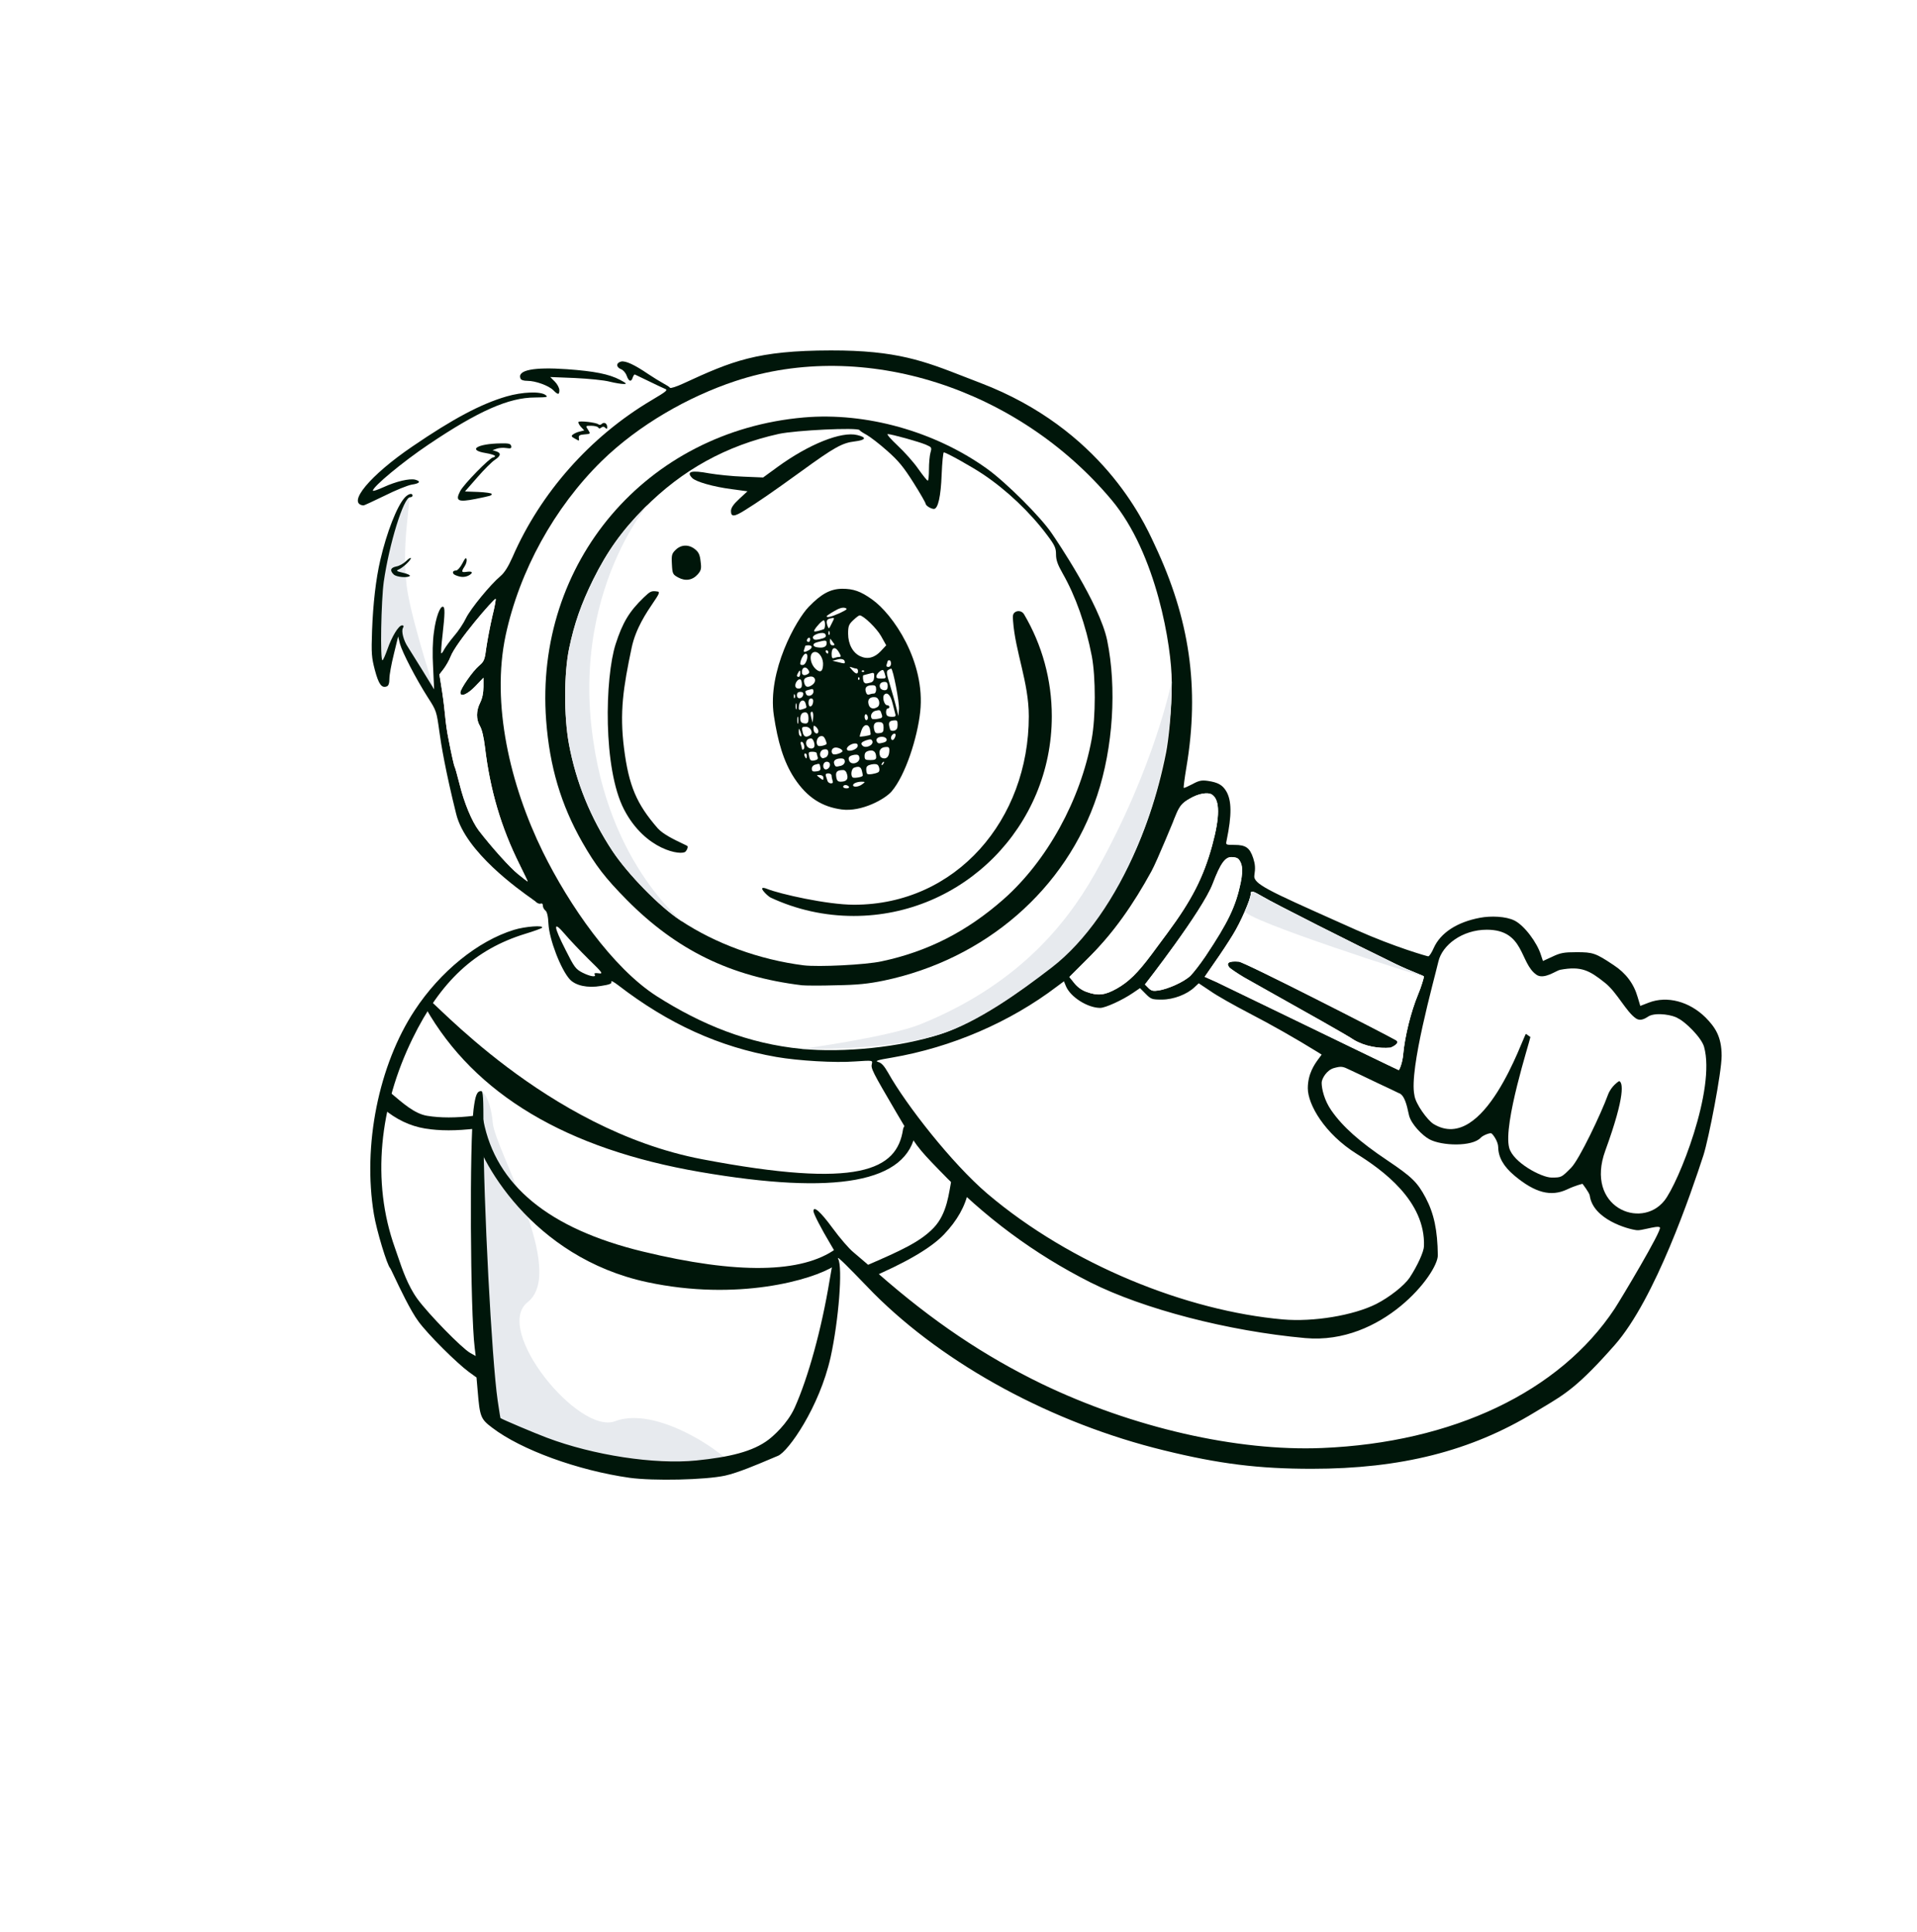 <svg width="122" height="123" viewBox="0 0 122 123" fill="none" xmlns="http://www.w3.org/2000/svg">
<rect x="0" y="0" width="122" height="123" fill="#808080" stroke="none"/>
<g clip-path="url(#clip0_2_2)">
<path d="M122 0H0V123H122V0Z" fill="white"/>
<path d="M55.636 81.094C55.636 81.094 58.349 79.807 59.361 78.912C60.374 78.017 61.633 75.793 61.633 75.793C61.633 75.793 75.463 85.864 84.481 84.427C86.559 84.096 90.608 82.704 90.866 80.25C91.571 73.551 81.817 71.839 83.948 68.442C85.248 66.368 89.288 69.455 89.288 69.455L106.046 77.765C106.046 77.765 100.257 92.152 86.207 92.729C68.925 93.438 55.636 81.094 55.636 81.094Z" fill="white"/>
<path fill-rule="evenodd" clip-rule="evenodd" d="M42.349 24.748C42.192 24.686 41.348 23.643 40.275 23.454C39.788 23.367 40.23 23.993 39.694 23.999C38.097 24.015 35.501 23.713 35.02 23.999C34.663 24.21 35.45 24.95 35.02 24.984C30.966 25.304 24.782 29.385 23.44 31.365C23.013 31.995 26.467 30.926 25.916 31.238C25.299 31.587 24.614 33.876 24.204 35.645C23.921 36.862 23.742 38.429 23.679 40.133C23.627 41.605 23.648 41.849 23.858 42.653C24.099 43.553 24.288 43.818 24.614 43.691C24.729 43.648 24.782 43.489 24.782 43.193C24.782 42.96 24.908 42.261 25.065 41.637L25.338 40.514L25.454 40.98C25.601 41.52 26.462 43.193 27.239 44.41C27.281 44.475 27.461 44.393 27.624 43.997C27.772 43.636 27.712 43.059 27.964 42.441C28.537 41.032 29.663 39.201 30.966 37.736C32.893 35.57 33.532 33.063 35.338 31.051C38.708 27.295 42.938 24.982 42.349 24.748Z" fill="white"/>
<path fill-rule="evenodd" clip-rule="evenodd" d="M25.964 31.748C25.424 32.187 24.621 35.742 24.607 35.802C24.324 37.019 24.05 41.247 24.33 42.048C24.609 42.848 25.392 39.962 25.392 39.962C25.392 39.962 26.574 43.058 27.619 43.907C27.663 43.943 26.377 40.077 25.964 37.82C25.42 34.841 26.272 31.499 25.964 31.748Z" fill="#E7EAEE"/>
<path fill-rule="evenodd" clip-rule="evenodd" d="M46.115 94.013C47.123 93.791 48.824 93.017 49.476 92.752C50.127 92.487 52.111 89.662 52.825 86.475C53.34 84.125 53.602 80.78 53.308 80.218C53.265 80.139 53.106 78.617 53.529 79.114C54.469 80.218 55.585 81.952 59.105 78.846C60.064 78 61.334 76.908 61 75.942C60.064 73.242 56.005 67.803 55.387 67.392C54.647 66.899 50.908 67.317 45.344 65.662C39.033 63.784 36.406 58.254 33.936 58.974C31.939 59.556 27.154 63.133 25.953 65.399C20.284 76.093 27.154 83.587 28.719 85.74L30.238 86.401L30.29 87.767L30.364 88.624C30.5 90.266 30.553 90.414 31.288 90.964C33.126 92.372 36.748 93.685 40.025 94.151C41.547 94.363 44.855 94.289 46.115 94.013Z" fill="white"/>
<path fill-rule="evenodd" clip-rule="evenodd" d="M30.835 87.267L30.909 88.124C31.046 89.766 31.098 89.914 31.833 90.464C32.917 91.295 34.623 92.092 36.511 92.702C37.824 93.126 39.226 93.46 40.57 93.651C42.093 93.863 45.4 93.788 46.66 93.513C47.283 93.377 42.16 89.319 39.142 90.464C36.824 91.344 31.361 84.636 33.582 82.884C36.074 80.918 31.508 73.165 31.361 71.481C31.214 69.798 30.635 69.396 30.618 69.455C30.601 69.514 30.601 69.715 30.646 70.201C30.842 72.292 30.835 87.267 30.835 87.267Z" fill="#E7EAEE"/>
<path fill-rule="evenodd" clip-rule="evenodd" d="M30.289 71.001C30.509 70.957 30.723 71.103 30.765 71.325C31.558 75.43 34.91 78.209 40.905 79.662C46.935 81.124 51.042 81.045 53.206 79.485C53.389 79.353 53.253 80.481 53.119 80.568C51.708 81.48 46.909 82.842 41.181 81.611C33.859 80.038 30.421 73.83 29.967 71.482C29.924 71.259 30.068 71.044 30.289 71.001Z" fill="#00160A"/>
<path fill-rule="evenodd" clip-rule="evenodd" d="M27.235 63.594C27.43 63.482 34.703 71.886 44.684 73.788C54.665 75.69 57.082 74.481 57.47 71.886C57.504 71.662 57.711 71.508 57.933 71.542C58.155 71.575 58.308 71.784 58.274 72.008C57.782 75.297 53.163 76.079 44.547 74.597C36.039 73.133 30.206 69.655 27.084 64.154C26.972 63.958 27.04 63.707 27.235 63.594Z" fill="#00160A"/>
<path fill-rule="evenodd" clip-rule="evenodd" d="M69.127 63.128C68.854 63.033 68.56 62.821 68.371 62.578L68.056 62.186L69.169 61.075C70.881 59.381 72.194 57.644 73.328 55.58C73.706 54.892 74.661 52.594 74.661 52.372C74.661 52.298 74.777 52.001 74.913 51.694C75.124 51.25 75.281 51.08 75.733 50.826C76.268 50.509 76.877 50.403 77.14 50.583C77.644 50.922 77.644 51.991 77.14 53.833C76.583 55.855 75.838 57.306 74.294 59.391C74.052 59.709 73.601 60.333 73.275 60.767C72.404 61.932 71.837 62.493 71.07 62.927C70.314 63.351 69.873 63.404 69.127 63.128ZM76.667 62.176L77.423 62.514C77.58 62.587 79.309 63.425 81.387 64.432C84.736 66.054 88.99 68.115 89.016 68.115C89.058 68.115 89.255 67.656 89.3 67.12C89.405 65.966 89.793 64.399 90.245 63.308C90.455 62.821 90.623 62.213 90.623 62.16C90.623 62.136 90.452 62.066 90.173 61.953C89.84 61.817 89.353 61.619 88.817 61.36C86.171 60.079 80.993 57.464 80.353 57.073C79.723 56.702 79.597 56.67 79.597 56.914C79.597 57.231 78.956 58.703 78.463 59.497C78.2 59.931 77.686 60.715 77.318 61.233L76.667 62.176ZM88.838 66.209C89.139 66.385 88.617 66.643 88.491 66.686C87.749 66.749 86.876 66.609 86.16 66.188C85.786 65.921 82.839 64.27 80.885 63.175C79.991 62.675 79.305 62.29 79.166 62.207C78.725 61.943 78.305 61.657 78.232 61.572C78.011 61.286 78.221 61.159 78.841 61.212C79.213 61.244 88.187 65.829 88.838 66.209ZM46.151 93.926C46.961 93.747 48.219 93.212 49.019 92.872C49.215 92.788 49.384 92.717 49.512 92.665C50.163 92.4 52.147 89.575 52.861 86.388C53.376 84.038 53.639 80.692 53.344 80.131C53.167 79.806 54.22 80.896 55.005 81.708C55.242 81.954 55.456 82.175 55.602 82.323C60.181 86.907 66.996 90.591 74.073 92.317C77.602 93.185 80.112 93.492 83.482 93.492C89.142 93.492 93.605 92.37 97.659 89.903C97.851 89.786 98.031 89.678 98.203 89.576C99.616 88.732 100.458 88.23 102.762 85.615C105.346 82.683 107.645 75.875 108.412 73.525C108.747 72.466 109.567 68.255 109.567 67.204C109.567 65.96 109.136 65.373 108.548 64.769C107.508 63.742 106.101 63.372 104.936 63.817L104.39 64.028L104.222 63.467C103.98 62.62 103.476 61.943 102.699 61.434C101.544 60.662 101.376 60.609 100.336 60.609C99.528 60.609 99.307 60.651 98.793 60.895L98.194 61.17L98.068 60.789C97.826 60.005 97.016 58.913 96.388 58.597C95.831 58.317 94.865 58.291 94.193 58.417C92.723 58.692 91.673 59.381 91.243 60.344C91.116 60.64 90.959 60.873 90.896 60.873C90.843 60.873 88.775 60.291 86.307 59.19C85.891 59.004 85.5 58.829 85.132 58.665C80.701 56.684 79.741 56.255 79.828 55.717C79.901 55.262 79.88 55.008 79.754 54.617C79.534 53.96 79.282 53.78 78.568 53.78C78.001 53.78 78.001 53.78 78.064 53.494C78.4 51.874 78.389 50.943 78.032 50.35C77.791 49.958 77.507 49.799 76.856 49.704C76.478 49.651 76.3 49.683 75.88 49.916C75.596 50.064 75.355 50.17 75.334 50.149C75.312 50.127 75.386 49.545 75.501 48.857C76.362 43.765 75.697 39.377 73.503 34.719C73.482 34.674 73.457 34.622 73.43 34.561C72.762 33.117 70.079 27.31 62.407 24.38C62.06 24.247 61.731 24.119 61.415 23.996C58.801 22.976 57.064 22.298 52.872 22.305C48.173 22.313 46.582 22.982 43.484 24.412C43.054 24.613 42.676 24.729 42.644 24.687C42.612 24.634 42.413 24.507 42.213 24.401C42.014 24.295 41.583 24.03 41.268 23.819C40.365 23.205 39.809 22.951 39.525 23.014C39.2 23.099 39.2 23.374 39.525 23.501C39.662 23.554 39.819 23.734 39.882 23.914C40.019 24.295 40.176 24.337 40.271 24.02C40.313 23.903 40.376 23.819 40.407 23.84C40.419 23.846 40.459 23.865 40.52 23.894C40.674 23.966 40.96 24.101 41.268 24.253C41.699 24.465 42.171 24.687 42.297 24.74C42.529 24.824 42.455 24.888 41.457 25.481C37.562 27.789 34.39 31.378 32.616 35.464C32.343 36.079 32.101 36.46 31.849 36.672C31.208 37.211 29.948 38.746 29.654 39.35C29.497 39.678 29.161 40.186 28.898 40.483C28.646 40.779 28.373 41.16 28.279 41.319C28.195 41.489 28.111 41.605 28.079 41.584C28.058 41.552 28.09 41.033 28.163 40.43C28.321 39.022 28.321 38.651 28.195 38.62C28.006 38.566 27.733 39.308 27.617 40.229C27.533 40.79 27.512 41.637 27.565 42.505L27.628 43.881L26.882 42.664C26.626 42.257 26.373 41.849 26.194 41.56V41.56L26.194 41.56L26.193 41.559L26.193 41.559V41.559L26.193 41.559L26.192 41.558C26.079 41.375 25.995 41.239 25.958 41.181C25.685 40.779 25.527 40.176 25.643 39.975C25.706 39.858 25.695 39.805 25.59 39.805C25.37 39.805 24.939 40.514 24.656 41.33C24.519 41.711 24.383 42.028 24.341 42.028C24.183 42.028 24.257 38.238 24.425 37.021C24.771 34.617 25.685 31.653 26.094 31.653C26.178 31.653 26.252 31.611 26.252 31.547C26.252 31.357 25.979 31.431 25.758 31.674C25.265 32.214 24.614 33.876 24.204 35.645C23.921 36.862 23.742 38.429 23.679 40.133C23.627 41.605 23.648 41.849 23.858 42.653C24.099 43.553 24.288 43.818 24.614 43.691C24.729 43.648 24.782 43.489 24.782 43.193C24.782 42.96 24.908 42.261 25.065 41.637L25.338 40.514L25.454 40.98C25.601 41.52 26.462 43.193 27.239 44.41C27.775 45.236 27.785 45.289 27.964 46.581C28.058 47.311 28.352 49.088 29.035 51.822C29.638 54.236 33.028 56.632 33.875 57.23L33.875 57.231C33.986 57.309 34.054 57.357 34.065 57.369C34.17 57.486 34.317 57.549 34.401 57.517C34.495 57.486 34.548 57.528 34.548 57.644C34.548 57.75 34.621 57.888 34.705 57.951C34.81 58.025 34.884 58.311 34.905 58.809C34.957 59.804 35.692 61.71 36.259 62.334C36.627 62.737 37.393 62.906 38.244 62.758C38.801 62.673 38.958 62.61 38.906 62.483C38.874 62.398 39.074 62.504 39.347 62.715C42.539 65.172 45.773 66.643 49.407 67.278C50.814 67.522 53.145 67.66 54.416 67.564C55.539 67.49 55.539 67.49 55.487 67.713C55.413 68.009 55.508 68.189 57.051 70.825C58.28 72.911 58.385 73.049 59.75 74.457C62.648 77.474 65.809 79.814 69.39 81.624C72.761 83.318 78.142 84.726 83.062 85.171C87.982 85.615 91.515 81.063 91.505 79.898C91.484 78.3 91.263 77.251 90.728 76.235C90.203 75.251 89.856 74.912 88.281 73.853C86.528 72.678 85.446 71.715 84.732 70.688C84.28 70.042 84.112 69.311 84.112 68.919C84.112 68.665 84.438 68.094 84.921 67.977C85.362 67.861 85.446 67.871 85.939 68.115C86.234 68.253 87 68.612 87.63 68.919C88.271 69.216 88.89 69.513 89.016 69.576C89.388 69.68 89.545 70.413 89.63 70.811C89.649 70.899 89.664 70.971 89.678 71.016C89.825 71.566 90.52 72.277 90.969 72.519C91.758 72.944 93.7 73.001 94.235 72.419C94.372 72.27 94.825 72.088 94.918 72.143C95.011 72.199 95.348 72.657 95.348 73.027C95.359 73.662 95.684 74.245 96.377 74.827C97.69 75.928 98.709 76.193 99.738 75.706C100.273 75.452 100.712 75.353 100.712 75.353C100.712 75.353 101.15 75.916 101.176 76.108C101.383 77.612 103.591 78.243 104.18 78.306C104.314 78.32 104.577 78.262 104.843 78.203C105.199 78.124 105.563 78.043 105.639 78.13C105.789 78.301 103.129 82.736 102.762 83.297C99.265 88.59 92.46 91.83 84.133 92.169C78.725 92.391 72.078 90.866 66.313 88.093C62.627 86.303 59.362 84.112 55.865 81.042C55.256 80.512 54.552 79.909 54.3 79.697C54.048 79.496 53.45 78.808 52.987 78.173C52.21 77.114 51.769 76.733 51.769 77.093C51.769 77.251 52.273 78.225 52.851 79.189C53.082 79.57 53.229 79.835 53.176 79.793C53.124 79.75 52.956 80.512 52.798 81.486C52.284 84.609 51.433 87.69 50.572 89.607C50.1 90.644 49.194 91.419 48.92 91.631C47.912 92.404 46.403 92.751 44.314 92.963C41.667 93.227 37.772 92.635 34.8 91.512C34.012 91.216 31.985 90.358 31.849 90.263C31.841 90.255 31.794 89.95 31.729 89.525C31.711 89.405 31.691 89.276 31.671 89.141C31.293 86.526 30.767 76.457 30.767 71.799C30.767 69.872 30.746 69.449 30.62 69.449C30.358 69.449 30.253 69.703 30.137 70.613C29.875 72.689 29.927 83.519 30.211 85.795L30.274 86.314L29.917 86.113C29.371 85.795 27.291 83.667 26.567 82.683C25.954 81.841 25.589 80.763 25.316 79.956C25.253 79.769 25.194 79.596 25.139 79.444C23.616 75.188 24.152 70.412 26.252 66.114C28.037 62.451 30.232 60.418 33.445 59.434C33.97 59.275 34.432 59.105 34.485 59.063C34.684 58.873 33.403 58.968 32.7 59.19C30.41 59.899 28.016 61.837 26.389 64.314C24.099 67.787 23.07 72.911 23.795 77.283C23.963 78.321 24.645 80.565 24.834 80.724C24.851 80.741 24.937 80.924 25.068 81.2C25.429 81.964 26.129 83.443 26.63 84.112C27.239 84.948 29.077 86.769 29.843 87.33L30.326 87.68L30.4 88.537C30.536 90.178 30.589 90.326 31.324 90.877C33.162 92.285 36.784 93.598 40.061 94.064C41.583 94.275 44.891 94.201 46.151 93.926ZM81.645 83.985C75.543 83.445 68.172 80.512 62.837 75.981C60.59 74.065 57.671 70.338 56.516 68.274C56.274 67.85 56.096 67.649 55.886 67.596C55.665 67.533 55.854 67.469 56.757 67.321C60.569 66.665 64.276 65.066 67.269 62.79L67.71 62.462L67.836 62.769C68.119 63.457 69.211 64.155 70.02 64.155C70.346 64.155 71.438 63.658 72.099 63.203L72.551 62.896L72.918 63.266C73.254 63.605 73.317 63.626 73.947 63.626C74.672 63.626 75.543 63.298 76.027 62.832L76.289 62.589L77.035 63.086C77.434 63.372 78.547 63.996 79.502 64.494C80.93 65.235 82.443 66.093 83.881 66.982L84.112 67.13L83.892 67.427C83.661 67.744 83.231 68.348 83.231 69.269C83.231 70.306 84.3 72.171 86.349 73.451C87.958 74.457 90.728 76.435 90.623 79.327C90.61 79.676 90.224 80.544 89.709 81.328C89.373 81.825 88.439 82.566 87.588 83C86.139 83.731 83.587 84.154 81.645 83.985ZM25.654 36.46C25.937 36.523 26.126 36.618 26.084 36.661C25.947 36.798 25.223 36.735 25.055 36.566C24.792 36.312 24.855 36.131 25.223 36.057C25.412 36.026 25.695 35.867 25.853 35.708C26.011 35.549 26.147 35.475 26.147 35.528C26.147 35.666 25.622 36.153 25.359 36.258C25.191 36.333 25.244 36.364 25.654 36.46ZM29.833 36.629C30.137 36.46 30.074 36.343 29.717 36.396C29.36 36.449 29.339 36.407 29.57 36.047C29.665 35.909 29.717 35.708 29.696 35.602C29.665 35.464 29.591 35.528 29.423 35.867C29.297 36.11 29.119 36.312 29.035 36.312C28.772 36.312 28.751 36.523 29.003 36.618C29.329 36.756 29.581 36.756 29.833 36.629ZM26.2 30.849C25.947 30.891 25.16 31.209 24.467 31.558C23.763 31.897 23.165 32.182 23.123 32.172C22.052 32.056 23.543 30.256 26.252 28.414C28.846 26.645 30.599 25.714 32.227 25.237C33.246 24.941 34.39 24.899 34.716 25.142C34.894 25.28 34.831 25.29 34.054 25.301C32.374 25.301 30.431 26.169 27.27 28.297C25.633 29.398 23.732 30.976 23.732 31.23C23.732 31.283 24.036 31.177 24.414 31.007C25.223 30.637 26.052 30.446 26.42 30.531C26.809 30.637 26.724 30.774 26.2 30.849ZM30.263 31.759C31.25 31.558 31.293 31.547 31.293 31.441C31.293 31.389 30.914 31.336 30.442 31.314L29.591 31.283L30.379 30.383C30.809 29.885 31.313 29.388 31.492 29.271C31.881 29.017 31.901 28.837 31.586 28.731L31.345 28.657L31.607 28.562C31.754 28.509 32.028 28.488 32.217 28.519C32.5 28.562 32.563 28.541 32.532 28.392C32.5 28.244 32.385 28.212 31.87 28.223C30.368 28.244 29.728 28.646 30.904 28.837C31.229 28.89 31.503 28.975 31.503 29.028C31.503 29.07 31.45 29.112 31.387 29.112C31.187 29.112 29.497 30.838 29.287 31.261C28.961 31.886 29.14 31.981 30.263 31.759ZM37.194 27.651C36.889 27.672 36.816 27.725 36.837 27.873L36.84 27.895C36.852 27.973 36.859 28.018 36.841 28.032C36.818 28.05 36.75 28.012 36.592 27.921L36.564 27.905C36.364 27.799 36.343 27.747 36.459 27.662C36.532 27.598 36.732 27.503 36.889 27.471L37.183 27.397L36.963 27.164C36.847 27.027 36.784 26.899 36.816 26.857C36.9 26.773 37.929 26.889 38.076 27.006C38.139 27.058 38.234 27.048 38.297 26.984C38.444 26.836 38.643 26.953 38.643 27.185C38.643 27.312 38.612 27.323 38.517 27.228C38.433 27.143 38.359 27.143 38.265 27.217C38.181 27.291 38.118 27.291 38.066 27.206C38.034 27.154 37.835 27.101 37.625 27.101C37.431 27.101 37.339 27.101 37.32 27.138C37.304 27.171 37.346 27.235 37.425 27.355C37.593 27.619 37.583 27.619 37.198 27.651L37.194 27.651ZM35.598 24.835C35.598 24.698 35.472 24.454 35.314 24.295L35.02 23.999L36.595 24.062C37.467 24.105 38.454 24.2 38.801 24.295C39.147 24.38 39.546 24.443 39.693 24.443C39.914 24.443 39.872 24.401 39.462 24.179C38.748 23.808 37.835 23.628 36.081 23.501C33.981 23.353 32.92 23.554 33.12 24.084C33.151 24.189 33.319 24.242 33.571 24.242C34.086 24.242 34.926 24.549 35.209 24.835C35.514 25.142 35.598 25.142 35.598 24.835ZM30.473 52.87C31.324 53.971 32.448 55.22 32.973 55.643C33.288 55.898 33.561 56.109 33.582 56.109C33.592 56.109 33.361 55.622 33.067 55.029C31.881 52.647 31.187 50.276 30.862 47.544C30.788 46.941 30.673 46.433 30.547 46.221C30.295 45.797 30.295 45.247 30.557 44.728C30.694 44.453 30.767 44.103 30.767 43.722V43.14L30.263 43.669C29.77 44.188 29.297 44.4 29.297 44.082C29.297 43.849 30.074 42.727 30.484 42.378C30.809 42.102 30.851 42.007 30.956 41.181C31.03 40.684 31.198 39.805 31.334 39.223C31.482 38.641 31.565 38.143 31.544 38.122C31.471 38.048 29.003 40.905 28.667 41.817C28.593 42.017 28.394 42.367 28.237 42.579L27.964 42.932C27.964 42.932 28.048 43.427 28.142 44.049C28.237 44.678 28.281 45.11 28.321 45.494C28.374 46.009 28.418 46.439 28.562 47.142C28.73 48.01 28.898 48.762 28.94 48.815C28.972 48.878 29.108 49.365 29.245 49.905C29.539 51.102 30.032 52.287 30.473 52.87ZM73.086 62.885L72.866 62.663C72.866 62.663 76.526 57.974 77.182 56.247C77.682 54.929 77.977 54.555 78.374 54.555C78.596 54.555 78.778 54.606 78.862 54.733C79.009 54.955 79.15 55.23 78.961 56.173C78.647 57.697 78.163 58.703 76.714 60.873C76.378 61.371 75.948 61.922 75.759 62.112C75.318 62.525 74.325 62.948 73.748 63.044C73.38 63.097 73.275 63.075 73.086 62.885Z" fill="#00160A"/>
<path d="M102.163 73.242C103.47 69.653 103.272 68.888 103.045 68.814C103.045 68.814 102.546 69.1 102.326 69.703C101.916 70.836 100.514 73.8 99.99 74.329C99.37 74.954 99.37 74.954 98.74 74.954C98.11 74.954 96.293 73.998 96.045 73.055C95.649 71.546 97.354 66.304 97.396 66.008L97.112 65.807C96.923 65.987 94.465 73.504 91.232 71.545C90.862 71.321 90.076 70.264 90.013 69.703C89.664 68.073 91.269 62.371 91.542 61.2C91.787 60.152 93.059 59.179 94.624 59.179C97.028 59.179 96.705 61.299 97.782 62.045C98.26 62.376 99.044 61.776 99.286 61.731C100.641 61.477 101.16 61.773 102.153 62.567C102.919 63.181 103.486 64.395 104.111 64.822C104.457 65.06 104.825 64.735 104.946 64.674C105.44 64.424 106.5 64.611 106.794 64.822C107.225 65.012 108.281 66.035 108.448 66.631C109.205 69.329 106.816 75.312 105.915 76.434C104.423 78.291 100.857 76.83 102.163 73.242Z" fill="white"/>
<path fill-rule="evenodd" clip-rule="evenodd" d="M41.793 63.409C44.671 65.24 47.638 66.436 51.019 66.765C53.686 67.019 57.282 66.669 59.865 65.822C62.039 65.113 64.98 63.148 66.943 61.486C70.755 58.267 73.16 53.24 74.21 47.904C74.357 47.153 74.581 45.263 74.571 43.389C74.571 41.208 73.619 35.248 70.734 31.812C64.785 24.724 55.005 21.532 46.786 24.26C43.822 25.244 40.665 27.027 38.281 29.356C35.278 32.31 33.062 36.333 32.18 40.44C31.256 44.781 32.458 49.969 34.548 54.225C36.217 57.613 38.969 61.598 41.793 63.409ZM69.831 50.615C67.857 56.596 62.711 61.064 56.243 62.419C55.256 62.62 54.573 62.694 53.187 62.715C52.211 62.747 51.234 62.737 51.034 62.715C46.508 62.165 43.064 60.482 39.893 57.284C38.507 55.876 37.919 55.114 37.058 53.611C35.703 51.229 34.978 48.794 34.758 45.861C34.002 35.814 41.132 27.44 51.171 26.571C55.109 26.233 59.477 27.45 62.795 29.822C64.024 30.7 66.25 32.924 66.943 33.961C67.227 34.374 69.978 38.429 70.461 40.758C71.081 43.786 70.839 47.576 69.831 50.615Z" fill="white"/>
<path fill-rule="evenodd" clip-rule="evenodd" d="M74.574 43.389C74.574 50.495 71.24 58.264 66.937 61.582C64.884 63.165 62.202 65.082 59.865 65.822C56.442 66.907 51.019 66.765 51.019 66.765C51.019 66.765 56.551 66.019 58.601 65.187C64.481 62.802 67.69 59.14 69.672 55.626C73.584 48.691 74.574 43.217 74.574 43.389Z" fill="#E7EAEE"/>
<path fill-rule="evenodd" clip-rule="evenodd" d="M51.139 61.445C48.335 61.085 45.553 60.079 43.305 58.587C41.972 57.708 39.956 55.643 38.979 54.172C37.582 52.054 36.658 49.789 36.207 47.354C35.881 45.586 35.892 42.865 36.217 41.287C36.553 39.678 36.984 38.45 37.75 36.894C38.643 35.094 39.588 33.77 41.006 32.341C43.421 29.906 46.225 28.36 49.564 27.619C50.646 27.387 54.562 27.196 54.699 27.376C54.73 27.429 54.941 27.567 55.161 27.683C55.382 27.81 55.969 28.255 56.453 28.689C57.177 29.324 57.503 29.726 58.133 30.721C58.563 31.399 58.91 32.013 58.91 32.066C58.91 32.182 59.246 32.394 59.435 32.394C59.697 32.394 59.876 31.6 59.928 30.203C59.96 29.43 60.023 28.795 60.065 28.795C60.212 28.795 61.829 29.695 62.585 30.203C64.066 31.198 65.546 32.595 66.638 34.056C67.132 34.713 67.206 34.882 67.206 35.285C67.206 35.655 67.311 35.941 67.636 36.513C68.455 37.952 69.096 39.763 69.484 41.764C69.736 43.108 69.736 45.649 69.474 47.057C68.76 50.932 66.638 54.786 63.877 57.231C61.535 59.296 59.046 60.566 56.106 61.191C55.098 61.413 52.074 61.562 51.139 61.445ZM43.631 54.203C43.725 54.098 43.788 53.939 43.757 53.865C43.748 53.842 43.616 53.78 43.423 53.689C42.975 53.476 42.195 53.106 41.857 52.721C40.513 51.176 40.019 50.022 39.715 47.64C39.421 45.321 39.668 43.754 40.198 41.234C40.456 40.005 41.144 38.99 41.571 38.359C41.862 37.929 42.033 37.677 41.867 37.656C41.457 37.592 41.394 37.624 40.964 38.037C40.04 38.926 39.62 39.636 39.179 41.002C38.496 43.14 38.364 48.92 39.715 51.525C41.065 54.13 43.389 54.479 43.631 54.203ZM58.563 45.31C58.385 46.955 57.629 49.334 56.747 50.371C56.337 50.858 54.834 51.694 53.565 51.525C52.339 51.361 51.381 50.784 50.562 49.545C49.858 48.476 49.495 47.178 49.249 45.543C48.825 42.721 50.677 39.434 51.475 38.619C52.284 37.783 52.861 37.486 53.596 37.476C54.31 37.476 54.773 37.635 55.497 38.154C56.82 39.085 58.91 42.114 58.563 45.31ZM44.408 36.555C44.618 36.311 44.65 36.195 44.587 35.74C44.544 35.316 44.461 35.147 44.24 34.967C43.852 34.649 43.368 34.649 43.011 34.988C42.759 35.231 42.728 35.316 42.759 35.898C42.791 36.523 42.812 36.566 43.158 36.756C43.62 37.01 44.072 36.936 44.408 36.555ZM50.961 30.023C49.071 31.389 48.251 31.95 47.401 32.479C46.729 32.902 46.519 32.913 46.519 32.532C46.519 32.331 46.666 32.108 47.044 31.759L47.569 31.272L46.55 31.134C45.406 30.986 44.292 30.669 44.051 30.425C43.652 30.012 43.998 29.917 45.133 30.129C45.637 30.213 46.613 30.319 47.306 30.34L48.566 30.393L49.48 29.726C51.486 28.265 53.565 27.439 54.562 27.694C55.182 27.842 55.108 28.011 54.405 28.096C53.596 28.191 53.103 28.466 50.961 30.023Z" fill="white"/>
<path d="M53.659 50.075C53.659 50.022 53.722 49.969 53.806 49.969C53.89 49.969 53.995 50.022 54.027 50.075C54.058 50.138 53.995 50.181 53.88 50.181C53.754 50.181 53.659 50.138 53.659 50.075Z" fill="white"/>
<path d="M54.29 49.979C54.29 49.863 54.552 49.757 54.846 49.757C55.077 49.767 55.077 49.767 54.878 49.916C54.647 50.096 54.29 50.127 54.29 49.979Z" fill="white"/>
<path d="M52.662 49.704C52.63 49.619 52.588 49.471 52.557 49.386C52.525 49.281 52.578 49.227 52.714 49.227C52.83 49.227 52.924 49.291 52.924 49.376C52.924 49.46 52.956 49.598 52.987 49.693C53.029 49.81 52.998 49.863 52.882 49.863C52.788 49.863 52.683 49.789 52.662 49.704Z" fill="white"/>
<path d="M53.218 49.439C53.166 49.122 53.282 49.016 53.66 49.016C53.775 49.016 53.87 49.122 53.911 49.302C53.996 49.609 53.859 49.757 53.492 49.757C53.323 49.757 53.25 49.683 53.218 49.439Z" fill="white"/>
<path d="M52.147 49.492C51.948 49.334 51.948 49.334 52.168 49.334C52.305 49.334 52.399 49.397 52.399 49.492C52.399 49.683 52.399 49.683 52.147 49.492Z" fill="white"/>
<path d="M54.258 49.482C54.121 49.344 54.184 48.931 54.352 48.868C54.657 48.751 54.794 48.804 54.856 49.079C54.899 49.238 54.919 49.376 54.899 49.386C54.815 49.482 54.321 49.545 54.258 49.482Z" fill="white"/>
<path d="M55.192 49.259C55.161 49.228 55.129 49.09 55.129 48.963C55.129 48.783 55.213 48.709 55.465 48.656C55.686 48.614 55.822 48.635 55.886 48.719C55.99 48.889 55.99 49.1 55.896 49.154C55.707 49.259 55.266 49.323 55.192 49.259Z" fill="white"/>
<path d="M51.664 48.931C51.664 48.804 51.759 48.698 51.895 48.667C52.168 48.593 52.158 48.582 52.21 48.857C52.231 49.016 52.179 49.079 51.958 49.1C51.727 49.132 51.664 49.09 51.664 48.931Z" fill="white"/>
<path d="M52.462 48.942C52.315 48.783 52.41 48.486 52.609 48.486C52.746 48.486 52.819 48.56 52.819 48.688C52.819 48.889 52.578 49.058 52.462 48.942Z" fill="white"/>
<path d="M53.092 48.624C53.008 48.423 53.187 48.275 53.533 48.275C53.691 48.275 53.764 48.338 53.764 48.476C53.764 48.592 53.67 48.698 53.533 48.74C53.187 48.825 53.166 48.825 53.092 48.624Z" fill="white"/>
<path d="M56.127 48.592C56.159 48.539 56.211 48.486 56.243 48.486C56.274 48.486 56.264 48.539 56.232 48.592C56.201 48.656 56.148 48.698 56.117 48.698C56.085 48.698 56.096 48.656 56.127 48.592Z" fill="white"/>
<path d="M54.037 48.412C53.953 48.2 54.058 48.095 54.394 48.042C54.583 48.021 54.667 48.063 54.688 48.211C54.762 48.56 54.163 48.751 54.037 48.412Z" fill="white"/>
<path d="M51.517 48.233C51.423 47.883 51.444 47.851 51.717 47.851C51.864 47.851 51.979 47.894 51.979 47.947C51.979 48 52.011 48.116 52.042 48.201C52.074 48.307 52.011 48.37 51.832 48.402C51.633 48.444 51.559 48.402 51.517 48.233Z" fill="white"/>
<path d="M55.024 48.116C55.024 47.925 55.098 47.841 55.297 47.788C55.592 47.714 55.76 47.862 55.76 48.201C55.76 48.338 55.676 48.381 55.392 48.381C55.066 48.381 55.024 48.349 55.024 48.116Z" fill="white"/>
<path d="M51.202 48.116C51.171 48.031 51.192 47.957 51.244 47.957C51.307 47.957 51.349 48.031 51.349 48.116C51.349 48.201 51.328 48.275 51.307 48.275C51.286 48.275 51.244 48.201 51.202 48.116Z" fill="white"/>
<path d="M52.263 48.2C52.116 48.063 52.2 47.766 52.389 47.714C52.504 47.682 52.62 47.692 52.651 47.724C52.778 47.84 52.704 48.148 52.546 48.211C52.347 48.285 52.347 48.285 52.263 48.2Z" fill="white"/>
<path d="M56.012 48.127C55.896 47.82 56.022 47.587 56.316 47.555C56.537 47.523 56.6 47.566 56.6 47.735C56.6 48.084 56.484 48.275 56.274 48.275C56.159 48.275 56.043 48.211 56.012 48.127Z" fill="white"/>
<path d="M52.998 47.989C52.872 47.873 52.914 47.661 53.092 47.597C53.292 47.523 53.712 47.735 53.596 47.851C53.45 47.978 53.072 48.074 52.998 47.989Z" fill="white"/>
<path d="M53.911 47.724C53.817 47.576 54.153 47.322 54.426 47.322C54.552 47.322 54.604 47.385 54.583 47.502C54.541 47.714 54.006 47.883 53.911 47.724Z" fill="white"/>
<path d="M51.034 47.65C51.034 47.597 51.003 47.48 50.971 47.385C50.94 47.29 50.95 47.216 51.013 47.216C51.15 47.216 51.255 47.618 51.129 47.703C51.076 47.735 51.034 47.714 51.034 47.65Z" fill="white"/>
<path d="M51.318 47.406C51.255 47.174 51.381 47.004 51.623 47.004C51.759 47.004 51.895 47.417 51.812 47.555C51.696 47.735 51.37 47.629 51.318 47.406Z" fill="white"/>
<path d="M52.053 47.459C51.895 47.301 51.99 46.92 52.2 46.867C52.357 46.824 52.441 46.877 52.525 47.068C52.588 47.206 52.62 47.343 52.599 47.364C52.494 47.459 52.116 47.534 52.053 47.459Z" fill="white"/>
<path d="M54.888 47.459C54.751 47.322 54.814 47.237 55.13 47.121C55.392 47.036 55.465 47.047 55.518 47.173C55.612 47.428 55.087 47.671 54.888 47.459Z" fill="white"/>
<path d="M55.812 47.216C55.707 47.047 55.854 46.898 56.127 46.898C56.452 46.898 56.547 47.174 56.253 47.258C55.938 47.343 55.885 47.333 55.812 47.216Z" fill="white"/>
<path d="M56.705 46.962C56.705 46.803 56.894 46.634 56.978 46.718C57.051 46.792 56.904 47.11 56.799 47.11C56.747 47.11 56.705 47.047 56.705 46.962Z" fill="white"/>
<path d="M50.898 46.824C50.856 46.793 50.824 46.655 50.835 46.538C50.835 46.337 50.845 46.337 50.94 46.57C51.045 46.824 51.024 46.952 50.898 46.824Z" fill="white"/>
<path d="M51.097 46.666C51.003 46.295 51.013 46.263 51.286 46.263C51.591 46.263 51.78 46.655 51.549 46.803C51.307 46.951 51.171 46.909 51.097 46.666Z" fill="white"/>
<path d="M54.709 46.877C54.709 46.846 54.762 46.676 54.825 46.486C54.972 46.062 55.297 46.041 55.371 46.454C55.402 46.613 55.413 46.75 55.402 46.761C55.35 46.824 54.709 46.92 54.709 46.877Z" fill="white"/>
<path d="M51.843 46.613C51.801 46.581 51.769 46.454 51.769 46.337C51.769 46.168 51.801 46.157 51.927 46.263C52.011 46.337 52.084 46.464 52.084 46.538C52.084 46.697 51.958 46.74 51.843 46.613Z" fill="white"/>
<path d="M55.623 46.401C55.56 46.073 55.696 45.925 56.022 45.967C56.179 45.988 56.232 46.083 56.232 46.316C56.232 46.581 56.19 46.644 55.959 46.666C55.728 46.697 55.675 46.644 55.623 46.401Z" fill="white"/>
<path d="M56.652 46.443C56.516 46.02 56.558 45.893 56.841 45.861C57.093 45.829 57.125 45.861 57.125 46.136C57.125 46.369 57.062 46.464 56.904 46.507C56.789 46.538 56.673 46.507 56.652 46.443Z" fill="white"/>
<path d="M50.74 45.84C50.74 45.639 50.761 45.554 50.793 45.66C50.814 45.755 50.814 45.924 50.793 46.03C50.761 46.125 50.74 46.041 50.74 45.84Z" fill="white"/>
<path d="M51.003 45.977C50.866 45.85 50.929 45.437 51.097 45.374C51.339 45.279 51.454 45.395 51.454 45.744C51.454 45.967 51.402 46.051 51.265 46.051C51.16 46.051 51.034 46.02 51.003 45.977Z" fill="white"/>
<path d="M51.633 45.692C51.591 45.533 51.57 45.363 51.612 45.332C51.717 45.226 51.78 45.395 51.748 45.702L51.717 45.999L51.633 45.692Z" fill="white"/>
<path d="M55.024 45.617C55.024 45.501 55.077 45.437 55.13 45.469C55.192 45.501 55.234 45.607 55.234 45.691C55.234 45.776 55.192 45.84 55.13 45.84C55.077 45.84 55.024 45.744 55.024 45.617Z" fill="white"/>
<path d="M55.497 45.755C55.35 45.596 55.466 45.31 55.707 45.247C56.012 45.173 56.022 45.173 56.117 45.48C56.18 45.67 56.138 45.713 55.865 45.755C55.697 45.787 55.529 45.776 55.497 45.755Z" fill="white"/>
<path d="M56.463 45.554C56.347 45.448 56.379 45.099 56.495 45.099C56.557 45.099 56.6 45.056 56.6 44.993C56.6 44.94 56.536 44.887 56.453 44.887C56.274 44.887 56.127 44.368 56.274 44.22C56.463 44.029 56.673 44.23 56.799 44.749C56.873 45.025 56.946 45.342 56.978 45.448C57.02 45.586 56.978 45.628 56.778 45.628C56.642 45.628 56.495 45.596 56.463 45.554Z" fill="white"/>
<path d="M57.03 44.993C56.957 44.675 56.768 44.04 56.631 43.574C56.421 42.896 56.4 42.727 56.516 42.653C56.589 42.6 56.684 42.558 56.715 42.558C56.831 42.558 57.251 44.728 57.209 45.151L57.177 45.575L57.03 44.993Z" fill="white"/>
<path d="M50.635 44.94C50.635 44.77 50.656 44.707 50.688 44.813C50.709 44.908 50.709 45.056 50.688 45.13C50.656 45.194 50.635 45.12 50.635 44.94Z" fill="white"/>
<path d="M50.845 44.919C50.887 44.548 51.192 44.463 51.276 44.802C51.349 45.077 51.37 45.046 51.055 45.151C50.835 45.215 50.814 45.194 50.845 44.919Z" fill="white"/>
<path d="M55.276 44.823C55.192 44.516 55.371 44.336 55.707 44.379C55.959 44.41 56.054 44.866 55.844 45.003C55.581 45.173 55.34 45.099 55.276 44.823Z" fill="white"/>
<path d="M51.454 44.739C51.454 44.559 51.507 44.463 51.622 44.463C51.727 44.463 51.769 44.538 51.748 44.696C51.696 45.035 51.454 45.067 51.454 44.739Z" fill="white"/>
<path d="M50.52 44.294C50.52 44.178 50.551 44.146 50.583 44.23C50.614 44.305 50.604 44.4 50.572 44.432C50.541 44.474 50.509 44.41 50.52 44.294Z" fill="white"/>
<path d="M50.719 44.262C50.719 44.103 50.782 44.04 50.94 44.04C51.087 44.04 51.139 44.093 51.118 44.22C51.066 44.495 50.719 44.527 50.719 44.262Z" fill="white"/>
<path d="M51.296 44.167C51.223 43.977 51.223 43.977 51.538 43.892C51.727 43.828 51.769 43.86 51.769 44.019C51.769 44.273 51.391 44.4 51.296 44.167Z" fill="white"/>
<path d="M55.098 44.019C55.024 43.754 55.161 43.617 55.528 43.617C55.707 43.617 55.759 43.68 55.759 43.881C55.759 44.04 55.696 44.146 55.612 44.146C55.528 44.146 55.392 44.178 55.308 44.209C55.213 44.241 55.14 44.178 55.098 44.019Z" fill="white"/>
<path d="M56.012 43.775C55.928 43.563 56.054 43.405 56.295 43.405C56.442 43.405 56.495 43.479 56.495 43.669C56.495 43.86 56.442 43.934 56.285 43.934C56.169 43.934 56.043 43.86 56.012 43.775Z" fill="white"/>
<path d="M50.614 43.627C50.614 43.405 50.856 43.151 50.961 43.267C51.003 43.299 51.034 43.447 51.034 43.585C51.034 43.754 50.971 43.828 50.824 43.828C50.688 43.828 50.614 43.754 50.614 43.627Z" fill="white"/>
<path d="M51.192 43.5C51.108 43.235 51.202 43.119 51.559 43.066C51.885 43.024 51.99 43.373 51.706 43.585C51.433 43.786 51.265 43.754 51.192 43.5Z" fill="white"/>
<path d="M54.993 43.436C54.919 43.373 54.888 42.981 54.951 42.981C54.961 42.981 55.119 42.939 55.308 42.886C55.623 42.791 55.644 42.801 55.633 43.087C55.623 43.299 55.56 43.405 55.402 43.447C55.119 43.521 55.077 43.521 54.993 43.436Z" fill="white"/>
<path d="M54.605 43.193C54.605 43.119 54.636 43.087 54.678 43.119C54.71 43.161 54.71 43.225 54.678 43.267C54.636 43.299 54.605 43.267 54.605 43.193Z" fill="white"/>
<path d="M55.781 43.023C55.812 42.843 56.138 42.579 56.211 42.663C56.243 42.695 56.295 42.822 56.327 42.96C56.4 43.172 56.369 43.193 56.075 43.193C55.823 43.193 55.749 43.15 55.781 43.023Z" fill="white"/>
<path d="M50.719 43.013C50.719 42.96 50.772 42.854 50.824 42.769C50.908 42.642 50.929 42.653 50.929 42.854C50.929 42.981 50.887 43.087 50.824 43.087C50.772 43.087 50.719 43.055 50.719 43.013Z" fill="white"/>
<path d="M51.034 42.78C51.034 42.483 51.255 42.388 51.423 42.611C51.528 42.769 51.528 42.822 51.423 42.896C51.202 43.034 51.034 42.992 51.034 42.78Z" fill="white"/>
<path d="M54.227 42.642C54.038 42.431 54.038 42.42 54.216 42.483C54.321 42.526 54.458 42.558 54.51 42.558C54.563 42.558 54.605 42.632 54.605 42.717C54.605 42.939 54.458 42.918 54.227 42.642Z" fill="white"/>
<path d="M51.969 42.632C51.517 42.282 51.454 41.499 51.874 41.499C52.158 41.499 52.42 41.944 52.378 42.357C52.347 42.738 52.221 42.822 51.969 42.632Z" fill="white"/>
<path d="M54.846 42.695C54.888 42.664 54.951 42.664 54.993 42.695C55.025 42.738 54.993 42.77 54.92 42.77C54.846 42.77 54.815 42.738 54.846 42.695Z" fill="white"/>
<path d="M56.432 42.282C56.463 42.187 56.495 42.092 56.495 42.071C56.495 42.05 56.547 42.028 56.6 42.028C56.663 42.028 56.705 42.124 56.705 42.24C56.705 42.367 56.631 42.452 56.537 42.452C56.421 42.452 56.39 42.399 56.432 42.282Z" fill="white"/>
<path d="M50.929 42.251C50.929 42.007 51.15 41.605 51.276 41.605C51.496 41.605 51.339 42.282 51.108 42.325C51.013 42.346 50.929 42.314 50.929 42.251Z" fill="white"/>
<path d="M53.292 42.134L52.977 42.06L53.26 41.986C53.554 41.901 53.764 41.965 53.764 42.145C53.764 42.251 53.754 42.251 53.292 42.134Z" fill="white"/>
<path d="M52.924 41.626C52.924 41.192 53.166 41.128 53.386 41.51C53.533 41.764 53.544 41.816 53.407 41.816C53.323 41.816 53.187 41.848 53.092 41.88C52.966 41.933 52.924 41.869 52.924 41.626Z" fill="white"/>
<path d="M54.752 41.774C54.279 41.562 53.975 41.002 53.975 40.334C53.975 39.858 54.017 39.742 54.3 39.477C54.479 39.307 54.657 39.17 54.71 39.17C54.941 39.17 55.791 39.985 56.075 40.493L56.4 41.076L56.054 41.446C55.655 41.87 55.214 41.986 54.752 41.774Z" fill="white"/>
<path d="M52.557 41.499C52.525 41.446 52.546 41.393 52.599 41.393C52.662 41.393 52.714 41.446 52.714 41.499C52.714 41.562 52.693 41.605 52.672 41.605C52.641 41.605 52.588 41.562 52.557 41.499Z" fill="white"/>
<path d="M51.181 41.33C51.212 41.234 51.244 41.139 51.244 41.118C51.244 41.097 51.339 41.076 51.454 41.076C51.717 41.076 51.727 41.245 51.465 41.393C51.181 41.541 51.107 41.531 51.181 41.33Z" fill="white"/>
<path d="M52.011 41.203C51.769 41.171 51.696 41.033 51.853 40.938C51.895 40.906 52.084 40.853 52.273 40.811C52.557 40.747 52.609 40.769 52.609 40.949C52.609 41.171 52.389 41.266 52.011 41.203Z" fill="white"/>
<path d="M52.819 40.843C52.819 40.716 52.83 40.642 52.851 40.663C52.861 40.684 52.945 40.79 53.019 40.896C53.145 41.044 53.134 41.076 52.987 41.076C52.882 41.076 52.819 40.991 52.819 40.843Z" fill="white"/>
<path d="M51.349 40.768C51.349 40.705 51.402 40.631 51.454 40.599C51.517 40.567 51.559 40.61 51.559 40.694C51.559 40.79 51.517 40.864 51.454 40.864C51.402 40.864 51.349 40.821 51.349 40.768Z" fill="white"/>
<path d="M51.738 40.61C51.654 40.398 52.399 40.165 52.525 40.366C52.62 40.536 52.525 40.61 52.126 40.695C51.884 40.747 51.779 40.726 51.738 40.61Z" fill="white"/>
<path d="M52.725 40.271C52.725 40.154 52.756 40.123 52.788 40.208C52.819 40.282 52.809 40.377 52.777 40.409C52.746 40.451 52.714 40.387 52.725 40.271Z" fill="white"/>
<path d="M51.832 40.101C51.958 39.868 52.326 39.487 52.42 39.487C52.525 39.487 52.536 39.985 52.431 40.048C52.378 40.07 52.21 40.123 52.053 40.165C51.822 40.218 51.769 40.207 51.832 40.101Z" fill="white"/>
<path d="M52.672 39.858C52.557 39.54 52.609 39.403 52.861 39.361C53.124 39.307 53.124 39.307 52.956 39.636C52.746 40.059 52.756 40.059 52.672 39.858Z" fill="white"/>
<path d="M52.609 39.223C52.609 39.202 52.819 39.053 53.082 38.905C53.397 38.715 53.617 38.651 53.775 38.694C53.964 38.757 53.911 38.799 53.449 39.022C52.935 39.255 52.609 39.339 52.609 39.223Z" fill="white"/>
<path d="M58.437 29.843C58.154 29.43 57.555 28.763 57.125 28.361C56.694 27.958 56.411 27.63 56.495 27.63C56.726 27.63 58.49 28.117 58.931 28.308C59.298 28.466 59.309 28.488 59.215 28.816C59.162 29.006 59.12 29.483 59.12 29.875C59.12 30.277 59.088 30.594 59.047 30.594C58.994 30.594 58.731 30.256 58.437 29.843Z" fill="white"/>
<path d="M37.068 61.911C36.638 61.688 36.543 61.562 35.997 60.471C35.209 58.925 35.188 58.565 35.934 59.444C36.228 59.793 36.911 60.513 37.446 61.043C38.36 61.932 38.402 61.995 38.097 61.953C37.877 61.921 37.793 61.943 37.845 62.027C37.971 62.218 37.572 62.165 37.068 61.911Z" fill="white"/>
<path fill-rule="evenodd" clip-rule="evenodd" d="M54.666 81.2C54.579 80.991 54.676 80.75 54.883 80.663L55.109 80.566C57.309 79.617 58.572 79.047 59.43 78.142C60.288 77.237 60.39 75.907 60.551 75.098C60.596 74.876 61.094 75.266 61.314 75.311C61.535 75.356 61.677 75.572 61.633 75.793C61.439 76.766 60.917 77.694 60.077 78.574C59.24 79.451 57.619 80.391 55.199 81.418C54.992 81.506 54.753 81.408 54.666 81.2Z" fill="#00160A"/>
<path fill-rule="evenodd" clip-rule="evenodd" d="M64.613 38.957C64.806 38.841 65.056 38.905 65.171 39.1C66.321 41.048 66.938 43.275 66.938 45.592C66.938 52.611 61.293 58.302 54.331 58.302C52.481 58.302 50.686 57.9 49.043 57.133C48.839 57.038 48.069 56.281 48.845 56.589C49.62 56.897 52.621 57.588 54.352 57.588C60.866 57.588 65.474 52.159 65.474 45.592C65.474 43.423 64.613 41.499 64.472 39.519C64.456 39.29 64.421 39.073 64.613 38.957Z" fill="#00160A"/>
<path fill-rule="evenodd" clip-rule="evenodd" d="M24.338 69.988C24.482 69.814 24.738 69.462 24.911 69.607C25.619 70.202 26.374 70.891 27.182 71.023C28.023 71.162 29.021 71.162 30.174 71.021C30.397 70.994 30.599 71.154 30.626 71.379C30.653 71.604 30.494 71.808 30.271 71.835C29.047 71.985 27.974 71.985 27.051 71.833C26.096 71.675 25.207 71.251 24.39 70.565C24.218 70.42 24.194 70.162 24.338 69.988Z" fill="#00160A"/>
<path d="M32.972 55.643C32.447 55.22 31.324 53.971 30.473 52.87C30.032 52.287 29.538 51.101 29.244 49.905C29.108 49.365 28.971 48.878 28.94 48.815C28.898 48.762 28.73 48.01 28.562 47.142C28.31 45.914 28.363 45.518 28.142 44.049C28.048 43.427 27.963 42.932 27.963 42.932L28.236 42.579C28.394 42.367 28.593 42.017 28.667 41.816C29.003 40.905 31.471 38.048 31.544 38.122C31.565 38.143 31.481 38.641 31.334 39.223C31.198 39.805 31.03 40.684 30.956 41.181C30.851 42.007 30.809 42.102 30.484 42.378C30.074 42.727 29.297 43.849 29.297 44.082C29.297 44.4 29.77 44.188 30.263 43.669L30.767 43.14V43.722C30.767 44.103 30.694 44.453 30.557 44.728C30.295 45.247 30.295 45.797 30.547 46.221C30.673 46.432 30.788 46.941 30.862 47.544C31.187 50.276 31.88 52.647 33.067 55.029C33.361 55.622 33.592 56.109 33.581 56.109C33.56 56.109 33.287 55.897 32.972 55.643Z" fill="white"/>
<path fill-rule="evenodd" clip-rule="evenodd" d="M76.667 62.176L77.423 62.514C77.58 62.587 79.309 63.425 81.387 64.431C84.736 66.054 88.99 68.115 89.016 68.115C89.058 68.115 89.255 67.655 89.3 67.12C89.405 65.966 89.793 64.399 90.245 63.308C90.455 62.821 90.623 62.213 90.623 62.16C90.623 62.136 90.452 62.066 90.173 61.953C89.84 61.817 89.353 61.619 88.817 61.36C86.171 60.079 80.993 57.464 80.353 57.072C79.723 56.702 79.597 56.67 79.597 56.914C79.597 57.231 78.956 58.703 78.463 59.497C78.2 59.931 77.686 60.715 77.318 61.233L76.667 62.176ZM88.838 66.209C89.139 66.385 88.617 66.643 88.491 66.686C87.749 66.749 86.876 66.609 86.16 66.188C85.786 65.921 82.839 64.27 80.885 63.175C79.991 62.675 79.305 62.29 79.166 62.207C78.725 61.943 78.305 61.657 78.232 61.572C78.011 61.286 78.221 61.159 78.841 61.212C79.213 61.244 88.187 65.829 88.838 66.209Z" fill="white"/>
<path d="M69.127 63.129C68.854 63.033 68.56 62.822 68.371 62.578L68.056 62.186L69.169 61.075C70.881 59.381 72.141 57.529 73.275 55.465C73.653 54.777 74.777 52.001 74.913 51.694C75.123 51.25 75.281 51.08 75.732 50.826C76.268 50.509 76.877 50.403 77.139 50.583C77.644 50.922 77.644 51.991 77.139 53.833C76.583 55.855 75.838 57.306 74.294 59.391C74.052 59.709 73.601 60.333 73.275 60.767C72.404 61.932 71.837 62.493 71.07 62.927C70.314 63.351 69.873 63.404 69.127 63.129Z" fill="white"/>
<path d="M73.086 62.885L72.866 62.663C72.866 62.663 76.526 57.974 77.182 56.247C77.682 54.929 77.977 54.555 78.374 54.555C78.597 54.555 78.778 54.606 78.862 54.733C79.009 54.955 79.15 55.23 78.962 56.173C78.646 57.697 78.163 58.703 76.714 60.873C76.378 61.371 75.948 61.922 75.759 62.112C75.318 62.525 74.326 62.948 73.748 63.044C73.38 63.097 73.275 63.075 73.086 62.885Z" fill="white"/>
<path fill-rule="evenodd" clip-rule="evenodd" d="M79.234 57.982C79.446 57.494 79.597 57.068 79.597 56.914C79.597 56.67 79.723 56.702 80.353 57.072C80.993 57.464 86.17 60.079 88.817 61.36C89.804 61.837 90.623 62.107 90.623 62.16C90.623 62.213 79.01 58.5 79.234 57.982Z" fill="#E7EAEE"/>
<path fill-rule="evenodd" clip-rule="evenodd" d="M43.305 58.587C41.972 57.708 39.956 55.643 38.979 54.172C37.582 52.054 36.658 49.789 36.207 47.354C35.881 45.586 35.892 42.865 36.217 41.287C36.553 39.678 36.984 38.45 37.75 36.894C38.643 35.094 39.588 33.77 41.006 32.341C42.396 30.939 36.217 36.736 37.75 47.106C38.979 55.797 44.259 59.22 43.305 58.587Z" fill="#E7EAEE"/>
</g>
<defs>
<clipPath id="clip0_2_2">
<rect width="122" height="123" fill="white"/>
</clipPath>
</defs>
</svg>
